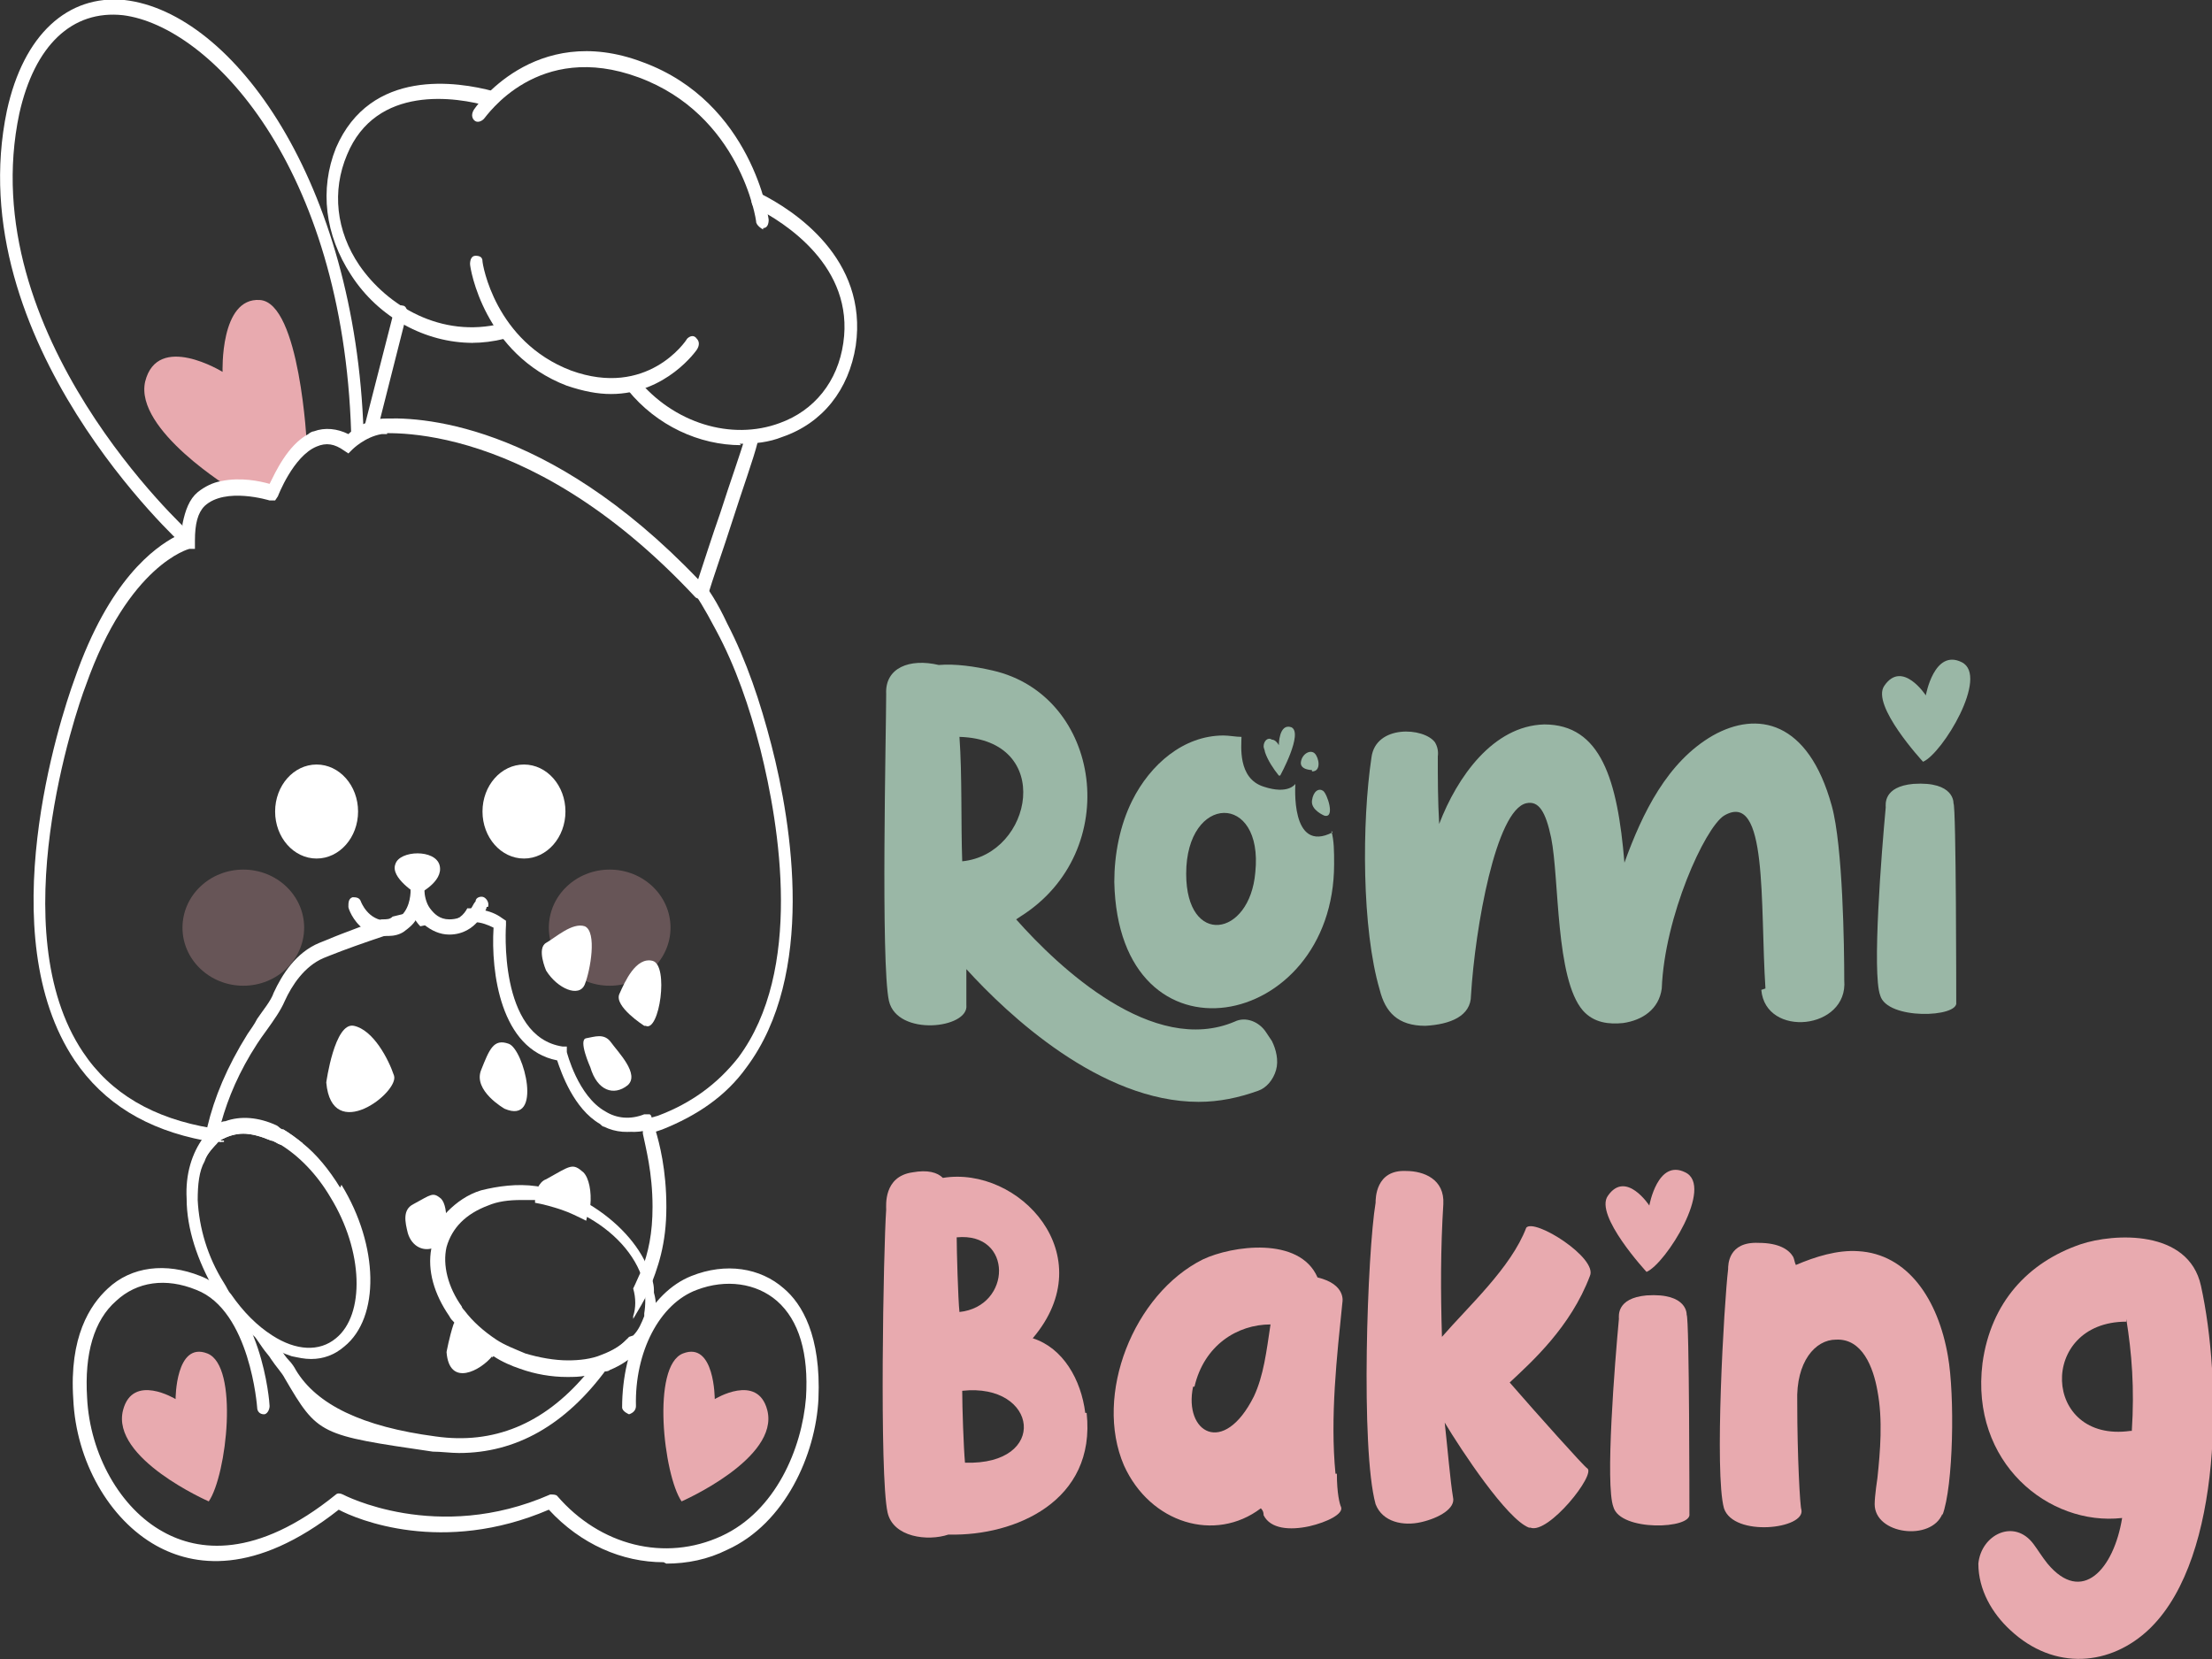 <?xml version="1.0" encoding="UTF-8"?>
<svg id="Capa_2" data-name="Capa 2" xmlns="http://www.w3.org/2000/svg" viewBox="0 0 16 12">
  <rect x="0" y="0" width="16" height="12" fill="#333333" stroke="none"/>
  <defs>
    <style>
      .cls-1 {
        fill: #fff;
      }

      .cls-2 {
        fill: #e8aaaf;
      }

      .cls-3 {
        fill: #9ab7a6;
      }

      .cls-4 {
        opacity: .29;
      }
    </style>
  </defs>
  <g id="Capa_2-2" data-name="Capa 2">
    <g id="Capa_1-2" data-name="Capa 1-2">
      <g>
        <path class="cls-3" d="m12.77,7.15c-.04-.61.02-1.44-.3-1.25-.14.09-.43.73-.45,1.25-.02.15-.14.23-.28.25-.1.01-.21,0-.29-.09-.2-.23-.17-.95-.23-1.25-.04-.19-.09-.27-.18-.25-.22.05-.37.9-.4,1.39,0,.15-.15.21-.33.22-.2,0-.29-.1-.33-.26-.13-.44-.13-1.21-.06-1.68.03-.24.38-.22.46-.11.03.05.02.1.02.1,0,.16,0,.32.01.49.13-.34.39-.71.76-.72.41,0,.53.4.58,1,.13-.36.31-.73.64-.92.32-.18.69-.11.86.51.08.29.09,1.02.09,1.26.03.36-.57.42-.6.07h0Z"/>
        <path class="cls-3" d="m14.15,7.25c.02.11-.5.13-.55-.05-.06-.16.01-1.04.04-1.36,0-.02-.02-.15.2-.17.3-.02.29.14.29.14.02.02.02,1.41.02,1.43h0Z"/>
        <path class="cls-3" d="m9.2,7.53l-.04-.06c-.05-.08-.15-.12-.23-.08-.59.25-1.27-.39-1.58-.74l.03-.02c.75-.47.59-1.6-.2-1.78-.13-.03-.27-.05-.39-.04-.21-.05-.39.02-.38.21,0,.26-.04,1.95.02,2.22.06.26.58.2.56.03,0-.01,0-.13,0-.26.3.33.97.96,1.68.96.15,0,.29-.03.43-.08.06-.02.11-.08.13-.15.02-.07,0-.15-.03-.21h0Zm-2.24-1.3c-.01-.28,0-.62-.02-.9.69.02.53.85.02.9Z"/>
        <g>
          <path class="cls-3" d="m9.64,6.02c-.31.16-.27-.35-.27-.35,0,0-.05.08-.23.02-.19-.06-.16-.3-.16-.36-.04,0-.09-.01-.13-.01-.29,0-.53.21-.66.47-.09.18-.13.39-.13.59.03,1.38,1.59,1.08,1.59-.13,0-.09,0-.17-.02-.24h0Zm-.56.29c-.04.47-.5.54-.5.01,0-.58.56-.59.5-.01Z"/>
          <g>
            <path class="cls-3" d="m9.25,5.61c-.04-.05-.08-.11-.1-.17,0-.01-.01-.03-.01-.04,0-.04.03-.07.06-.05.02,0,.04.02.05.04,0,0,0-.16.09-.13.09.04-.08.35-.08.35h0Z"/>
            <path class="cls-3" d="m9.58,5.9s-.1-.04-.09-.11.05-.09.08-.07.09.2.01.18h0Z"/>
            <path class="cls-3" d="m9.49,5.57s-.09,0-.08-.06.07-.09.1-.06.05.13-.02.13Z"/>
          </g>
        </g>
        <path class="cls-3" d="m13.91,5.51s-.38-.41-.28-.55c.13-.19.3.07.3.07,0,0,.06-.34.26-.24s-.14.66-.28.72h0Z"/>
      </g>
      <g>
        <g>
          <path class="cls-2" d="m7.86,10.22c.07.64-.52.89-.99.88h-.01c-.15.05-.4.02-.44-.16-.06-.27-.03-1.91-.01-2.19,0-.03-.02-.24.19-.27.11-.02.18,0,.22.04.55-.09,1.16.56.65,1.16.22.07.35.3.38.54h0Zm-.94-1.27c0,.09.01.45.02.54.38-.04.39-.58-.02-.54Zm.04,1.11c0,.12.01.41.02.52.61.02.53-.58-.02-.52Z"/>
          <path class="cls-2" d="m9.67,10.66c0,.14.02.22.03.24.02.05-.1.11-.23.14-.14.03-.28.02-.33-.08,0-.01,0-.03-.02-.05-.33.25-.8.11-.99-.31-.22-.51.07-1.24.57-1.49.21-.1.7-.17.83.13.21.05.18.18.18.18-.04.39-.09.83-.05,1.24h0Zm-1.04-.63c-.07.33.22.51.44.07.07-.15.09-.32.12-.52,0,0,0,0,0,0-.24,0-.48.15-.55.45h0Z"/>
          <path class="cls-2" d="m11.06,11.05c-.16-.06-.49-.56-.61-.76.02.18.04.42.06.54.02.08-.1.15-.23.18-.13.03-.28,0-.33-.13-.11-.4-.06-1.82,0-2.18,0-.03,0-.24.22-.23.13,0,.28.06.27.24-.02.32-.02.63-.01.96.19-.22.5-.5.61-.79.06-.07.52.22.46.35-.14.37-.42.62-.58.77.2.23.54.61.56.62.07.04-.28.48-.41.43h0Z"/>
          <path class="cls-2" d="m12.22,10.95c.02.11-.5.13-.55-.05-.06-.16.01-1.04.04-1.36,0-.02-.02-.15.2-.17.3-.02.29.14.29.14.02.02.02,1.41.02,1.43h0Z"/>
          <path class="cls-2" d="m14.05,10.95c-.08.2-.49.15-.49-.07,0-.06.02-.19.02-.19.02-.19.04-.42,0-.63-.03-.17-.11-.38-.3-.37-.15,0-.29.16-.28.45,0,0,0,.01,0,.01,0,.38.02.75.03.77.03.14-.49.2-.56-.01-.07-.25,0-1.48.03-1.73,0-.03,0-.2.22-.19.15,0,.22.05.25.1.01.02.01.04.02.06.14-.06.3-.11.45-.1.36.02.58.35.65.76.05.28.04.94-.04,1.15h0Z"/>
          <path class="cls-2" d="m15.55,11.78c-.28.27-.69.31-1.01.01-.13-.12-.23-.29-.23-.48.02-.21.26-.33.4-.14.03.04.06.09.1.14.25.3.48.04.54-.33-.53.06-1.1-.4-1.01-1.12.06-.44.33-.73.71-.86.24-.08.78-.11.87.3.15.68.16,1.95-.36,2.47h0Zm-.13-1.43c.02-.31,0-.56-.04-.81,0,0,0,.02,0,.02-.64,0-.61.88.03.79h0Z"/>
        </g>
        <path class="cls-2" d="m11.91,9.2s-.38-.41-.28-.55c.13-.19.3.07.3.07,0,0,.06-.34.26-.24.21.1-.14.66-.28.72h0Z"/>
      </g>
      <g>
        <path class="cls-2" d="m1.97,3.52c.02-.18.25-.3.25-.3,0,0-.05-1.03-.34-1.05s-.27.52-.27.52c0,0-.47-.29-.56.07-.08.35.63.78.63.78l.29-.02h0Z"/>
        <path class="cls-1" d="m5.4,7.72c-.15.21-.36.35-.61.45-.03.01-.06.02-.09.03,0-.01,0-.02,0-.03-.1.03-.2.02-.28-.02.12-.02.24-.05.34-.08.24-.09.43-.23.58-.42.47-.63.3-1.67.16-2.23-.08-.31-.18-.6-.32-.86-.09-.17-.14-.25-.17-.28l.06-.08c.05.05.12.16.19.31.14.27.24.57.32.88.15.58.32,1.66-.18,2.33h0Z"/>
        <path class="cls-1" d="m1.59,8.25c.05-.03.11-.05.17-.05.06,0,.13.02.2.05.02,0,.04.02.07.03.05,0,.11,0,.16-.01-.05-.04-.09-.07-.14-.1-.15,0-.3,0-.43-.01-.02,0-.04,0-.06,0-.01,0-.02,0-.03,0-.42-.07-.73-.25-.93-.55-.59-.88-.05-2.47.02-2.65.31-.88.75-.99.75-.99h.04s0-.06,0-.06c0-.12.02-.2.07-.25.15-.14.47-.04.47-.04h.04s.02-.03.02-.03c0,0,.11-.29.28-.36.07-.03.13-.02.2.03l.03.02.03-.03s.09-.09.21-.11c0,0,0,0,0,0,.01,0,.02,0,.04,0v-.11s-.02,0-.03,0h0s-.08.01-.12.03c0,0,0,0,0,0-.04.01-.06.03-.09.05-.02.01-.03.02-.04.03-.08-.04-.17-.05-.25-.02-.01,0-.03.01-.04.02-.15.08-.24.28-.28.36-.07-.02-.21-.05-.35-.02-.06.01-.12.04-.17.08-.06.05-.09.13-.11.23,0,.02,0,.05,0,.07-.01,0-.03.01-.05.02-.15.08-.48.31-.73,1.03-.11.3-.61,1.85,0,2.76.21.31.52.5.94.58.01,0,.03,0,.04,0,.03,0,.05,0,.08.01h.02s0-.01,0-.01Z"/>
        <path class="cls-1" d="m1.32,3.94S-.3,2.47.05.8C.17.25.49-.04.9,0c.79.09,1.67,1.32,1.73,3.13h-.09C2.48,1.2,1.52.19.89.11.52.07.25.33.14.82c-.34,1.6,1.22,3.02,1.23,3.03l-.06.09h0Z"/>
        <g>
          <g>
            <path class="cls-1" d="m5.52,1.66s-.04-.02-.05-.05c0-.03-.12-.78-.85-1.05-.73-.27-1.1.28-1.12.3-.02.02-.05.03-.07.01-.02-.02-.02-.05,0-.08,0,0,.43-.64,1.22-.34.79.29.91,1.13.91,1.14,0,.03-.01.06-.04.06h0Z"/>
            <path class="cls-1" d="m4.42,2.85c-.1,0-.2-.02-.32-.06-.6-.23-.7-.85-.7-.88,0-.03.01-.06.04-.06.03,0,.05.01.05.04,0,.02.09.58.64.79.55.2.83-.21.84-.23.02-.02.05-.03.07,0,.02.02.02.05,0,.08,0,0-.22.32-.62.32h0Z"/>
            <path class="cls-1" d="m3.42,2.48c-.34,0-.68-.18-.88-.49-.19-.29-.23-.62-.11-.92.25-.58.88-.48,1.14-.41.03,0,.04.04.03.07s-.03.05-.06.04c-.24-.07-.82-.16-1.03.35-.11.26-.08.55.09.8.2.29.59.53,1.03.42.03,0,.05.01.06.04,0,.03,0,.06-.04.07-.08.02-.16.03-.24.03h0Z"/>
            <path class="cls-1" d="m5.36,3.22c-.3,0-.61-.14-.82-.4-.02-.02-.02-.06,0-.08.02-.02.05-.02.07,0,.26.32.68.45,1.03.32.25-.09.42-.3.46-.58.08-.55-.42-.87-.64-.98-.02-.01-.03-.04-.02-.07s.04-.04.06-.03c.24.12.78.47.69,1.1-.05.32-.24.56-.53.66-.1.04-.2.05-.31.05h0Z"/>
          </g>
          <path class="cls-1" d="m5.06,4.33s-.02,0-.03-.01c-1.26-1.35-2.34-1.18-2.35-1.18-.02,0-.03,0-.04-.02-.01-.01-.01-.03,0-.05l.21-.82s.03-.05.06-.04c.03,0,.04.04.03.07l-.19.75c.26-.02,1.2.01,2.3,1.16.04-.12.1-.31.16-.48.07-.22.15-.44.18-.55,0-.03.03-.04.06-.03.02,0,.04.04.03.07-.03.12-.11.34-.18.56-.07.22-.15.44-.18.55,0,.02-.02.03-.03.04,0,0,0,0-.01,0h0Z"/>
        </g>
        <g class="cls-4">
          <ellipse class="cls-2" cx="1.76" cy="6.71" rx=".44" ry=".42"/>
        </g>
        <g class="cls-4">
          <ellipse class="cls-2" cx="4.41" cy="6.71" rx=".44" ry=".42"/>
        </g>
        <ellipse class="cls-1" cx="2.29" cy="5.87" rx=".3" ry=".34"/>
        <ellipse class="cls-1" cx="3.79" cy="5.87" rx=".3" ry=".34"/>
        <g>
          <path class="cls-1" d="m4.34,9.81s-.07.1-.11.14c-.3.35-.66.5-1.08.44-.53-.07-.86-.23-1.01-.48-.01-.02-.03-.05-.05-.07-.02-.02-.04-.05-.06-.08-.02-.03-.05-.06-.07-.09-.11-.07-.21-.17-.3-.3.08.15.17.28.24.38.02.03.05.06.06.08.04.06.08.1.1.14.24.41.25.41,1.07.53.06,0,.13.01.19.01.41,0,.77-.2,1.07-.61.05-.07.1-.14.15-.22-.05.06-.12.1-.2.13h0Zm-2.77-1.54h0s-.08.08-.1.14c0-.05.01-.1.02-.15,0-.02,0-.05.01-.07,0-.01,0-.02,0-.04.05-.21.14-.43.29-.67.02-.03.05-.07.07-.11.04-.06.1-.13.12-.19.06-.13.16-.29.33-.36l.05-.02c.07-.03.15-.06.23-.09.05-.02.11-.04.17-.06.04,0,.06,0,.08-.02.04-.01.08-.02.13-.03,0,0,.02,0,.03,0,.02,0,.05,0,.07-.01.03.04.07.08.14.08.1,0,.15-.06.17-.1.03,0,.07,0,.1.01.06.01.11.03.15.06l.03.02v.03s-.06.81.41.88h.03s0,.04,0,.04c0,0,.08.32.28.43.08.05.18.06.28.02h.04s.01.01.01.01h0s.01.04.03.1c.03.1.08.29.08.56s-.06.44-.13.61c-.03.07-.07.13-.11.2v-.02c.02-.06.02-.13,0-.2.02-.04.04-.09.06-.13.05-.13.08-.27.08-.46,0-.25-.05-.43-.07-.53,0-.01,0-.02,0-.03-.1.03-.2.02-.28-.02-.01,0-.02-.01-.03-.02-.19-.11-.28-.37-.31-.46-.41-.08-.48-.64-.46-.96-.04-.02-.09-.04-.14-.04-.11-.02-.25,0-.39.03-.02-.02-.04-.05-.05-.07-.02.05-.06.08-.1.11-.04,0-.07.02-.11.03-.15.05-.29.1-.39.14l-.05.02c-.14.06-.23.2-.28.31-.03.07-.08.14-.13.21-.03.04-.05.07-.07.1-.13.2-.21.39-.26.57,0,.01,0,.03-.01.04,0,.03-.02.06-.02.09h-.02s0,.01,0,.01Z"/>
          <g>
            <path class="cls-1" d="m3.95,7.02s-.07-.16,0-.2.19-.15.28-.12c.09.04.04.32,0,.42s-.2.03-.28-.1Z"/>
            <path class="cls-1" d="m4.66,7.42s-.22-.14-.18-.23c.04-.09.12-.27.24-.24s.05.52-.05.47Z"/>
            <path class="cls-1" d="m4.27,7.72s-.09-.2-.03-.21.13-.04.18.03c.05.07.21.23.12.31-.1.08-.22.04-.27-.13Z"/>
          </g>
          <g>
            <path class="cls-1" d="m2.36,7.83s.06-.44.2-.41.25.24.29.36-.45.5-.49.05h0Z"/>
            <path class="cls-1" d="m3.56,9.81c-.08.1-.31.23-.33-.03,0,0,.02-.11.05-.2.02-.04.03-.07.06-.09.06.08.14.15.23.21,0,.02.01.03.02.05,0,.02,0,.04-.03.07h0Z"/>
            <path class="cls-1" d="m3.65,8.02s-.23-.13-.17-.28.09-.23.2-.19.25.59-.03.47h0Z"/>
            <path class="cls-1" d="m4.26,8.72s-.01.07-.02.11c-.06-.03-.12-.06-.18-.08-.06-.02-.13-.04-.19-.05,0-.04,0-.08.02-.11.01-.02.03-.05.06-.06.18-.1.19-.12.27-.05.04.04.06.14.05.24h0Z"/>
            <path class="cls-1" d="m3.15,9.02c-.08.04-.17,0-.2-.1-.02-.08-.04-.17.04-.21.13-.07.14-.09.2-.04.06.06.05.3-.04.35,0,0,0,0,0,0Z"/>
          </g>
        </g>
        <path class="cls-1" d="m4.8,11.3c-.3,0-.6-.13-.83-.38-.77.33-1.39.07-1.52,0-.61.48-1.05.41-1.32.26-.34-.19-.58-.61-.6-1.06-.03-.45.12-.68.25-.8.17-.16.42-.19.67-.09.44.17.5.91.5.94,0,.03-.02.06-.04.06-.03,0-.05-.02-.05-.05,0,0-.05-.7-.44-.85-.22-.09-.43-.06-.58.08-.16.14-.23.38-.21.7.02.41.24.8.55.97.25.14.67.2,1.25-.27.01-.01.03-.01.05,0,0,0,.68.36,1.5,0,.02,0,.04,0,.05.01.31.36.78.48,1.19.29.39-.18.58-.63.61-1,.02-.32-.05-.56-.21-.7-.15-.13-.37-.16-.58-.08-.27.1-.45.45-.44.84,0,.03-.02.05-.05.06h0s-.05-.02-.05-.05c0-.44.2-.83.5-.95.25-.1.5-.06.67.09.13.11.27.34.25.8-.02.4-.24.9-.66,1.09-.14.07-.29.1-.44.1h0Z"/>
        <path class="cls-1" d="m4.73,9.33c0-.05-.02-.1-.04-.15-.07-.18-.23-.35-.43-.47-.06-.03-.11-.06-.18-.08-.07-.02-.13-.04-.2-.05-.14-.02-.28,0-.4.03-.1.03-.18.09-.24.15-.06.06-.1.13-.12.22,0,.01,0,.03,0,.05-.03.16.02.33.13.49.01.02.02.03.04.05.08.09.17.17.28.24.06.04.13.07.19.09.11.04.23.06.34.06.05,0,.09,0,.14-.01.04,0,.09-.02.13-.03.01,0,.03,0,.04-.01.17-.07.28-.19.32-.35.02-.07.02-.14,0-.21h0Zm-.18.34c-.05.06-.12.1-.2.13,0,0,0,0,0,0-.07.03-.16.04-.24.04-.1,0-.21-.02-.31-.05-.07-.03-.15-.06-.21-.1-.09-.06-.17-.13-.23-.21,0,0-.02-.02-.02-.03-.1-.14-.14-.3-.11-.43.04-.14.14-.24.3-.3.07-.03.15-.04.24-.04.04,0,.08,0,.12,0,.06,0,.13.02.19.05.06.02.13.05.18.08.21.12.36.3.4.49.01.07.01.14,0,.2,0,0,0,.01,0,.02-.02.05-.04.1-.08.14h0Z"/>
        <path class="cls-2" d="m1.51,10.86s-.71-.31-.62-.66c.07-.27.38-.08.38-.08,0,0,0-.42.23-.33s.14.88.01,1.07h0Z"/>
        <path class="cls-2" d="m4.93,10.86s.71-.31.62-.66c-.07-.27-.38-.08-.38-.08,0,0,0-.42-.23-.33s-.14.88-.01,1.07h0Z"/>
        <g>
          <path class="cls-1" d="m3.02,6.47s-.2-.12-.16-.22c.03-.1.29-.11.32.01s-.16.21-.16.21h0Z"/>
          <g>
            <path class="cls-1" d="m3.06,6.43s0,.02,0,.02h0c0,.05-.01.1-.03.15,0,.01,0,.02-.01.03-.02.05-.06.08-.1.11-.03.02-.07.03-.11.03,0,0-.01,0-.02,0-.07,0-.12-.02-.16-.05-.08-.06-.11-.15-.11-.16,0-.03,0-.06.03-.07.02,0,.05,0,.06.03,0,0,.05.14.19.14,0,0,0,0,0,0,.04,0,.06,0,.08-.02.08-.05.09-.16.09-.2,0,0,0-.01,0-.01,0-.03.02-.05.05-.05s.05.02.05.05h0Z"/>
            <path class="cls-1" d="m3.52,6.56s0,0,0,0c0,.02-.03.06-.06.1-.04.05-.11.1-.21.1-.07,0-.13-.03-.18-.07-.02-.02-.04-.05-.05-.07,0,0,0-.02-.01-.02-.02-.05-.03-.11-.04-.16h0s.02-.07.05-.07.05.02.05.05c0,0,0,0,0,.02,0,.03.01.09.04.13.03.04.07.08.14.08.1,0,.15-.06.17-.1.01-.02.02-.03.02-.03,0-.03.04-.04.06-.03.02.01.04.04.03.07h0Z"/>
          </g>
        </g>
        <path class="cls-1" d="m2.46,8.59c-.08-.13-.17-.24-.27-.32-.05-.04-.09-.07-.14-.1-.02,0-.03-.02-.05-.03-.13-.06-.26-.07-.37-.03-.03,0-.05.02-.07.04-.01,0-.02.01-.03.02,0,0,0,0,0,0-.02.02-.04.04-.06.06-.08.11-.13.26-.12.44,0,.22.08.45.2.66.11.17.23.31.37.39.06.04.13.07.19.09.05.01.09.02.14.02.09,0,.17-.03.24-.09.26-.21.25-.73-.02-1.17h0Zm-.87-.34c.05-.03.11-.05.17-.05.06,0,.13.02.2.05.02,0,.04.02.07.03.13.08.26.21.36.38.24.39.25.85.04,1.02-.12.1-.29.09-.46-.02-.11-.07-.21-.17-.3-.3-.02-.02-.03-.05-.05-.08-.12-.19-.18-.4-.19-.6,0-.11.01-.21.05-.28.02-.06.06-.1.1-.14,0,0,0,0,0,0h.02s0-.01,0-.01Z"/>
      </g>
    </g>
  </g>
</svg>